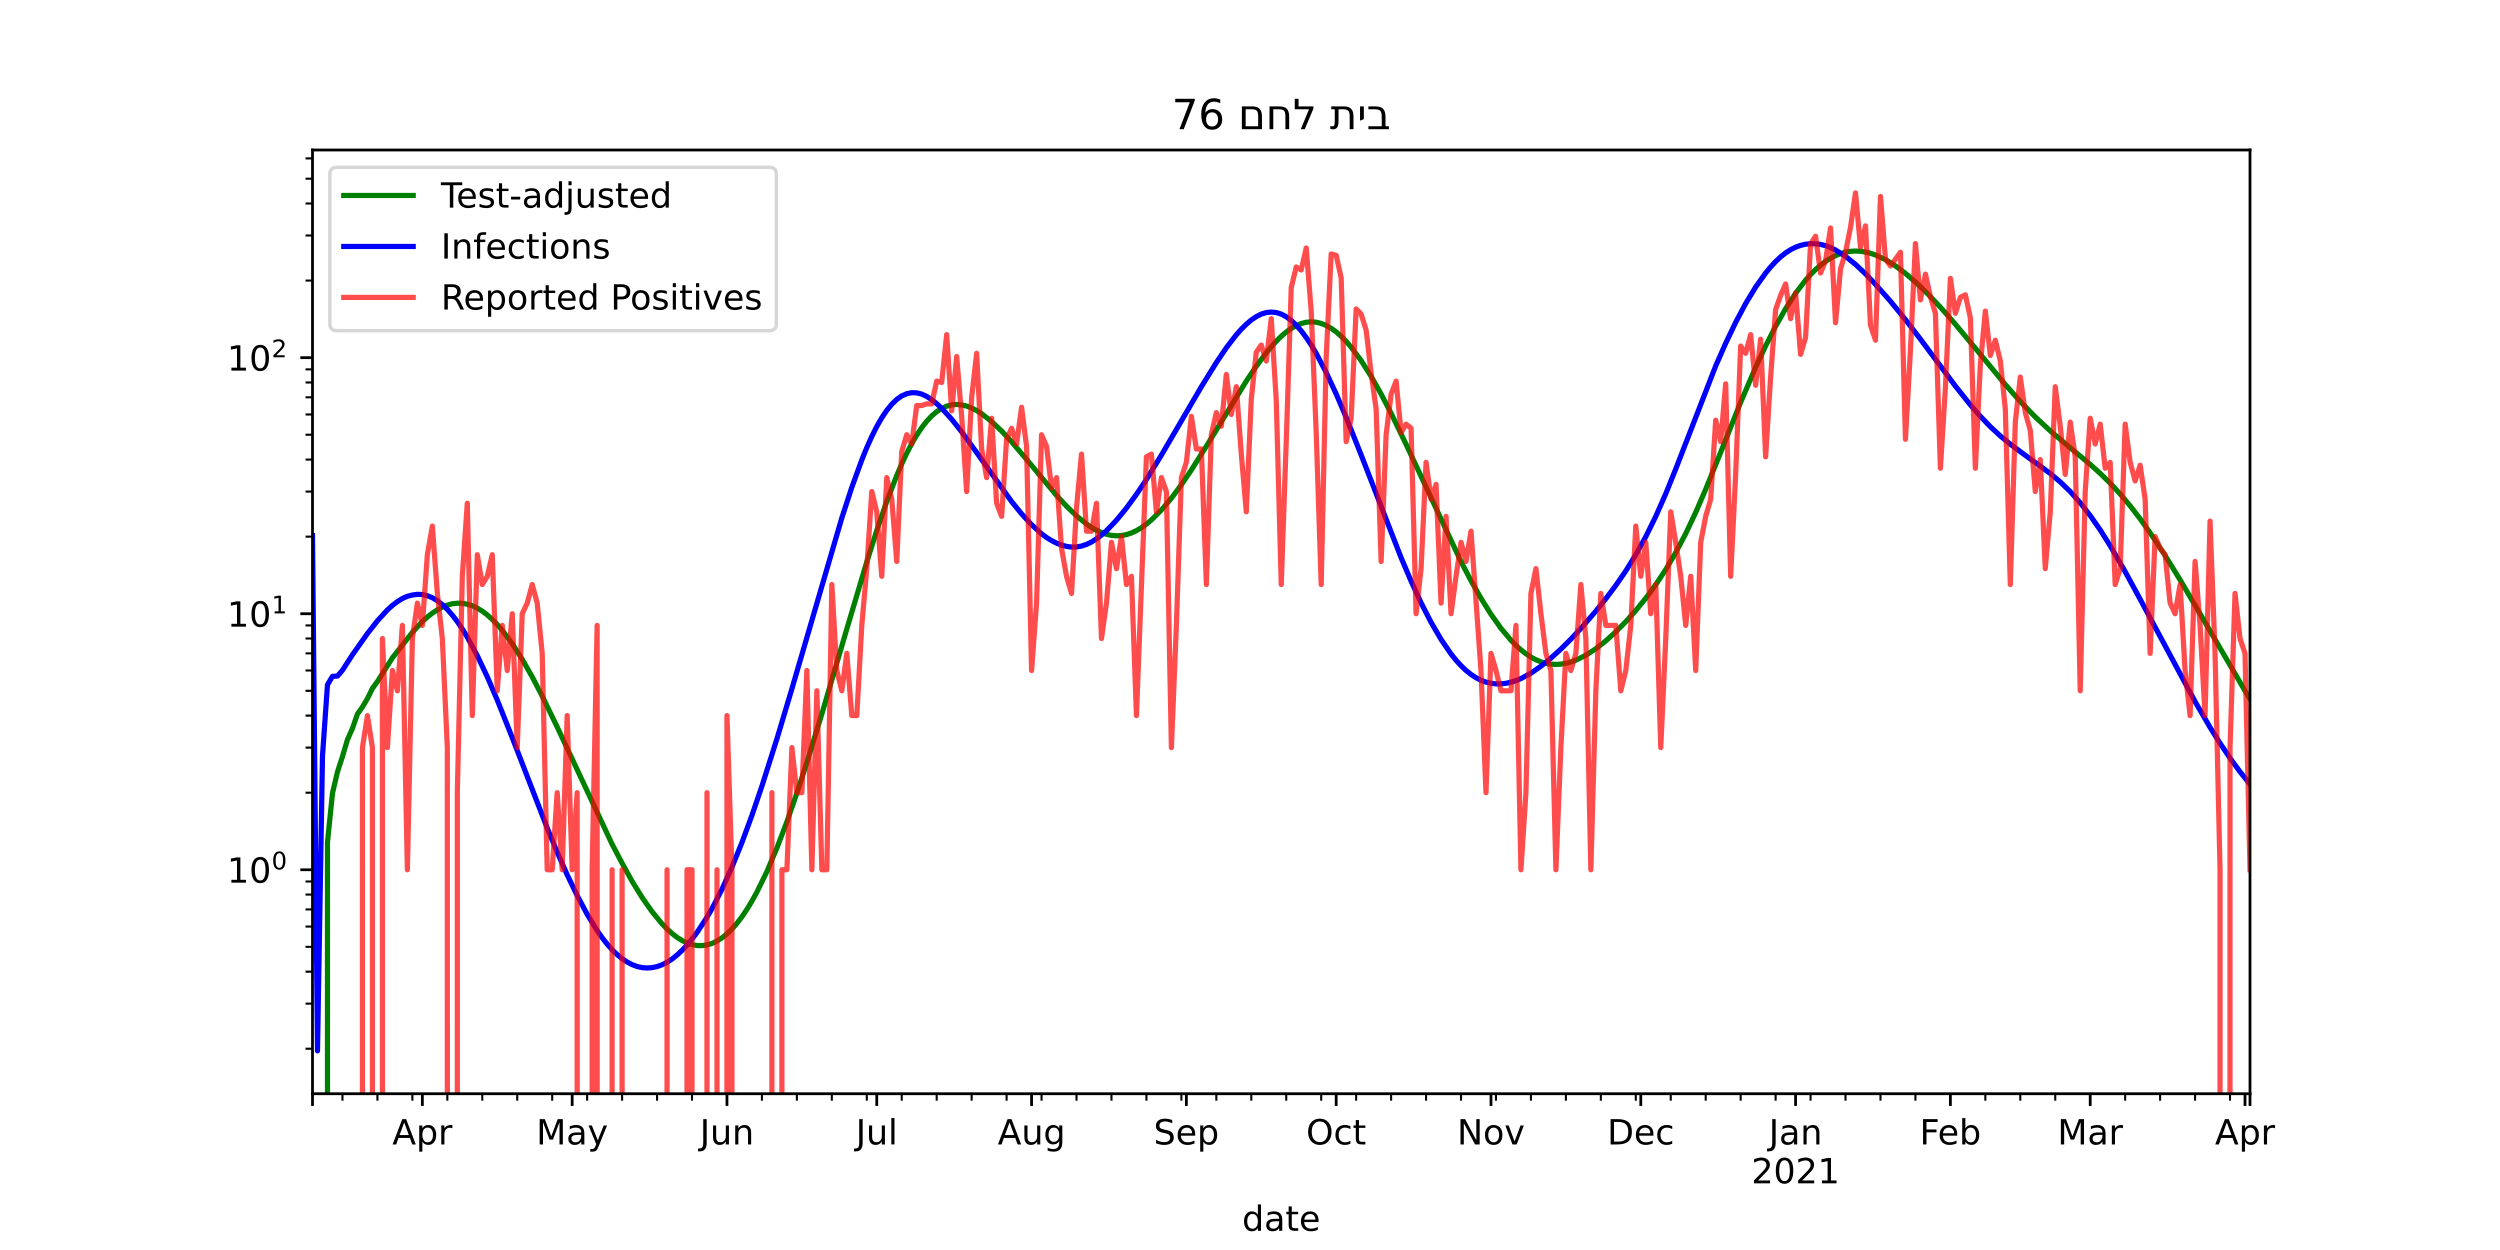 <?xml version="1.0" encoding="utf-8" standalone="no"?>
<!DOCTYPE svg PUBLIC "-//W3C//DTD SVG 1.1//EN"
  "http://www.w3.org/Graphics/SVG/1.1/DTD/svg11.dtd">
<!-- Created with matplotlib (https://matplotlib.org/) -->
<svg height="360pt" version="1.1" viewBox="0 0 720 360" width="720pt" xmlns="http://www.w3.org/2000/svg" xmlns:xlink="http://www.w3.org/1999/xlink">
 <defs>
  <style type="text/css">*{stroke-linecap:butt;stroke-linejoin:round;}</style>
 </defs>
 <g id="figure_1">
  <g id="patch_1">
   <path d="M 0 360 
L 720 360 
L 720 0 
L 0 0 
z
" style="fill:#ffffff;"/>
  </g>
  <g id="axes_1">
   <g id="patch_2">
    <path d="M 90 315 
L 648 315 
L 648 43.2 
L 90 43.2 
z
" style="fill:#ffffff;"/>
   </g>
   <g id="matplotlib.axis_1">
    <g id="xtick_1">
     <g id="line2d_1">
      <defs>
       <path d="M 0 0 
L 0 3.5 
" id="md2062d79cc" style="stroke:#000000;stroke-width:0.8;"/>
      </defs>
      <g>
       <use style="stroke:#000000;stroke-width:0.8;" x="90" xlink:href="#md2062d79cc" y="315"/>
      </g>
     </g>
    </g>
    <g id="xtick_2">
     <g id="line2d_2">
      <g>
       <use style="stroke:#000000;stroke-width:0.8;" x="121.639" xlink:href="#md2062d79cc" y="315"/>
      </g>
     </g>
     <g id="text_1">
      <!-- Apr -->
      <g transform="translate(112.989 329.598)scale(0.1 -0.1)">
       <defs>
        <path d="M 34.188 63.188 
L 20.797 26.906 
L 47.609 26.906 
z
M 28.609 72.906 
L 39.797 72.906 
L 67.578 0 
L 57.328 0 
L 50.688 18.703 
L 17.828 18.703 
L 11.188 0 
L 0.781 0 
z
" id="DejaVuSans-65"/>
        <path d="M 18.109 8.203 
L 18.109 -20.797 
L 9.078 -20.797 
L 9.078 54.688 
L 18.109 54.688 
L 18.109 46.391 
Q 20.953 51.266 25.266 53.625 
Q 29.594 56 35.594 56 
Q 45.562 56 51.781 48.094 
Q 58.016 40.188 58.016 27.297 
Q 58.016 14.406 51.781 6.484 
Q 45.562 -1.422 35.594 -1.422 
Q 29.594 -1.422 25.266 0.953 
Q 20.953 3.328 18.109 8.203 
z
M 48.688 27.297 
Q 48.688 37.203 44.609 42.844 
Q 40.531 48.484 33.406 48.484 
Q 26.266 48.484 22.188 42.844 
Q 18.109 37.203 18.109 27.297 
Q 18.109 17.391 22.188 11.75 
Q 26.266 6.109 33.406 6.109 
Q 40.531 6.109 44.609 11.75 
Q 48.688 17.391 48.688 27.297 
z
" id="DejaVuSans-112"/>
        <path d="M 41.109 46.297 
Q 39.594 47.172 37.812 47.578 
Q 36.031 48 33.891 48 
Q 26.266 48 22.188 43.047 
Q 18.109 38.094 18.109 28.812 
L 18.109 0 
L 9.078 0 
L 9.078 54.688 
L 18.109 54.688 
L 18.109 46.188 
Q 20.953 51.172 25.484 53.578 
Q 30.031 56 36.531 56 
Q 37.453 56 38.578 55.875 
Q 39.703 55.766 41.062 55.516 
z
" id="DejaVuSans-114"/>
       </defs>
       <use xlink:href="#DejaVuSans-65"/>
       <use x="68.408" xlink:href="#DejaVuSans-112"/>
       <use x="131.885" xlink:href="#DejaVuSans-114"/>
      </g>
     </g>
    </g>
    <g id="xtick_3">
     <g id="line2d_3">
      <g>
       <use style="stroke:#000000;stroke-width:0.8;" x="164.784" xlink:href="#md2062d79cc" y="315"/>
      </g>
     </g>
     <g id="text_2">
      <!-- May -->
      <g transform="translate(154.446 329.598)scale(0.1 -0.1)">
       <defs>
        <path d="M 9.812 72.906 
L 24.516 72.906 
L 43.109 23.297 
L 61.812 72.906 
L 76.516 72.906 
L 76.516 0 
L 66.891 0 
L 66.891 64.016 
L 48.094 14.016 
L 38.188 14.016 
L 19.391 64.016 
L 19.391 0 
L 9.812 0 
z
" id="DejaVuSans-77"/>
        <path d="M 34.281 27.484 
Q 23.391 27.484 19.188 25 
Q 14.984 22.516 14.984 16.5 
Q 14.984 11.719 18.141 8.906 
Q 21.297 6.109 26.703 6.109 
Q 34.188 6.109 38.703 11.406 
Q 43.219 16.703 43.219 25.484 
L 43.219 27.484 
z
M 52.203 31.203 
L 52.203 0 
L 43.219 0 
L 43.219 8.297 
Q 40.141 3.328 35.547 0.953 
Q 30.953 -1.422 24.312 -1.422 
Q 15.922 -1.422 10.953 3.297 
Q 6 8.016 6 15.922 
Q 6 25.141 12.172 29.828 
Q 18.359 34.516 30.609 34.516 
L 43.219 34.516 
L 43.219 35.406 
Q 43.219 41.609 39.141 45 
Q 35.062 48.391 27.688 48.391 
Q 23 48.391 18.547 47.266 
Q 14.109 46.141 10.016 43.891 
L 10.016 52.203 
Q 14.938 54.109 19.578 55.047 
Q 24.219 56 28.609 56 
Q 40.484 56 46.344 49.844 
Q 52.203 43.703 52.203 31.203 
z
" id="DejaVuSans-97"/>
        <path d="M 32.172 -5.078 
Q 28.375 -14.844 24.75 -17.812 
Q 21.141 -20.797 15.094 -20.797 
L 7.906 -20.797 
L 7.906 -13.281 
L 13.188 -13.281 
Q 16.891 -13.281 18.938 -11.516 
Q 21 -9.766 23.484 -3.219 
L 25.094 0.875 
L 2.984 54.688 
L 12.5 54.688 
L 29.594 11.922 
L 46.688 54.688 
L 56.203 54.688 
z
" id="DejaVuSans-121"/>
       </defs>
       <use xlink:href="#DejaVuSans-77"/>
       <use x="86.279" xlink:href="#DejaVuSans-97"/>
       <use x="147.559" xlink:href="#DejaVuSans-121"/>
      </g>
     </g>
    </g>
    <g id="xtick_4">
     <g id="line2d_4">
      <g>
       <use style="stroke:#000000;stroke-width:0.8;" x="209.366" xlink:href="#md2062d79cc" y="315"/>
      </g>
     </g>
     <g id="text_3">
      <!-- Jun -->
      <g transform="translate(201.553 329.598)scale(0.1 -0.1)">
       <defs>
        <path d="M 9.812 72.906 
L 19.672 72.906 
L 19.672 5.078 
Q 19.672 -8.109 14.672 -14.062 
Q 9.672 -20.016 -1.422 -20.016 
L -5.172 -20.016 
L -5.172 -11.719 
L -2.094 -11.719 
Q 4.438 -11.719 7.125 -8.047 
Q 9.812 -4.391 9.812 5.078 
z
" id="DejaVuSans-74"/>
        <path d="M 8.5 21.578 
L 8.5 54.688 
L 17.484 54.688 
L 17.484 21.922 
Q 17.484 14.156 20.5 10.266 
Q 23.531 6.391 29.594 6.391 
Q 36.859 6.391 41.078 11.031 
Q 45.312 15.672 45.312 23.688 
L 45.312 54.688 
L 54.297 54.688 
L 54.297 0 
L 45.312 0 
L 45.312 8.406 
Q 42.047 3.422 37.719 1 
Q 33.406 -1.422 27.688 -1.422 
Q 18.266 -1.422 13.375 4.438 
Q 8.5 10.297 8.5 21.578 
z
M 31.109 56 
z
" id="DejaVuSans-117"/>
        <path d="M 54.891 33.016 
L 54.891 0 
L 45.906 0 
L 45.906 32.719 
Q 45.906 40.484 42.875 44.328 
Q 39.844 48.188 33.797 48.188 
Q 26.516 48.188 22.312 43.547 
Q 18.109 38.922 18.109 30.906 
L 18.109 0 
L 9.078 0 
L 9.078 54.688 
L 18.109 54.688 
L 18.109 46.188 
Q 21.344 51.125 25.703 53.562 
Q 30.078 56 35.797 56 
Q 45.219 56 50.047 50.172 
Q 54.891 44.344 54.891 33.016 
z
" id="DejaVuSans-110"/>
       </defs>
       <use xlink:href="#DejaVuSans-74"/>
       <use x="29.492" xlink:href="#DejaVuSans-117"/>
       <use x="92.871" xlink:href="#DejaVuSans-110"/>
      </g>
     </g>
    </g>
    <g id="xtick_5">
     <g id="line2d_5">
      <g>
       <use style="stroke:#000000;stroke-width:0.8;" x="252.51" xlink:href="#md2062d79cc" y="315"/>
      </g>
     </g>
     <g id="text_4">
      <!-- Jul -->
      <g transform="translate(246.477 329.598)scale(0.1 -0.1)">
       <defs>
        <path d="M 9.422 75.984 
L 18.406 75.984 
L 18.406 0 
L 9.422 0 
z
" id="DejaVuSans-108"/>
       </defs>
       <use xlink:href="#DejaVuSans-74"/>
       <use x="29.492" xlink:href="#DejaVuSans-117"/>
       <use x="92.871" xlink:href="#DejaVuSans-108"/>
      </g>
     </g>
    </g>
    <g id="xtick_6">
     <g id="line2d_6">
      <g>
       <use style="stroke:#000000;stroke-width:0.8;" x="297.093" xlink:href="#md2062d79cc" y="315"/>
      </g>
     </g>
     <g id="text_5">
      <!-- Aug -->
      <g transform="translate(287.33 329.598)scale(0.1 -0.1)">
       <defs>
        <path d="M 45.406 27.984 
Q 45.406 37.75 41.375 43.109 
Q 37.359 48.484 30.078 48.484 
Q 22.859 48.484 18.828 43.109 
Q 14.797 37.75 14.797 27.984 
Q 14.797 18.266 18.828 12.891 
Q 22.859 7.516 30.078 7.516 
Q 37.359 7.516 41.375 12.891 
Q 45.406 18.266 45.406 27.984 
z
M 54.391 6.781 
Q 54.391 -7.172 48.188 -13.984 
Q 42 -20.797 29.203 -20.797 
Q 24.469 -20.797 20.266 -20.094 
Q 16.062 -19.391 12.109 -17.922 
L 12.109 -9.188 
Q 16.062 -11.328 19.922 -12.344 
Q 23.781 -13.375 27.781 -13.375 
Q 36.625 -13.375 41.016 -8.766 
Q 45.406 -4.156 45.406 5.172 
L 45.406 9.625 
Q 42.625 4.781 38.281 2.391 
Q 33.938 0 27.875 0 
Q 17.828 0 11.672 7.656 
Q 5.516 15.328 5.516 27.984 
Q 5.516 40.672 11.672 48.328 
Q 17.828 56 27.875 56 
Q 33.938 56 38.281 53.609 
Q 42.625 51.219 45.406 46.391 
L 45.406 54.688 
L 54.391 54.688 
z
" id="DejaVuSans-103"/>
       </defs>
       <use xlink:href="#DejaVuSans-65"/>
       <use x="68.408" xlink:href="#DejaVuSans-117"/>
       <use x="131.787" xlink:href="#DejaVuSans-103"/>
      </g>
     </g>
    </g>
    <g id="xtick_7">
     <g id="line2d_7">
      <g>
       <use style="stroke:#000000;stroke-width:0.8;" x="341.675" xlink:href="#md2062d79cc" y="315"/>
      </g>
     </g>
     <g id="text_6">
      <!-- Sep -->
      <g transform="translate(332.25 329.598)scale(0.1 -0.1)">
       <defs>
        <path d="M 53.516 70.516 
L 53.516 60.891 
Q 47.906 63.578 42.922 64.891 
Q 37.938 66.219 33.297 66.219 
Q 25.25 66.219 20.875 63.094 
Q 16.5 59.969 16.5 54.203 
Q 16.5 49.359 19.406 46.891 
Q 22.312 44.438 30.422 42.922 
L 36.375 41.703 
Q 47.406 39.594 52.656 34.297 
Q 57.906 29 57.906 20.125 
Q 57.906 9.516 50.797 4.047 
Q 43.703 -1.422 29.984 -1.422 
Q 24.812 -1.422 18.969 -0.25 
Q 13.141 0.922 6.891 3.219 
L 6.891 13.375 
Q 12.891 10.016 18.656 8.297 
Q 24.422 6.594 29.984 6.594 
Q 38.422 6.594 43.016 9.906 
Q 47.609 13.234 47.609 19.391 
Q 47.609 24.75 44.312 27.781 
Q 41.016 30.812 33.5 32.328 
L 27.484 33.5 
Q 16.453 35.688 11.516 40.375 
Q 6.594 45.062 6.594 53.422 
Q 6.594 63.094 13.406 68.656 
Q 20.219 74.219 32.172 74.219 
Q 37.312 74.219 42.625 73.281 
Q 47.953 72.359 53.516 70.516 
z
" id="DejaVuSans-83"/>
        <path d="M 56.203 29.594 
L 56.203 25.203 
L 14.891 25.203 
Q 15.484 15.922 20.484 11.062 
Q 25.484 6.203 34.422 6.203 
Q 39.594 6.203 44.453 7.469 
Q 49.312 8.734 54.109 11.281 
L 54.109 2.781 
Q 49.266 0.734 44.188 -0.344 
Q 39.109 -1.422 33.891 -1.422 
Q 20.797 -1.422 13.156 6.188 
Q 5.516 13.812 5.516 26.812 
Q 5.516 40.234 12.766 48.109 
Q 20.016 56 32.328 56 
Q 43.359 56 49.781 48.891 
Q 56.203 41.797 56.203 29.594 
z
M 47.219 32.234 
Q 47.125 39.594 43.094 43.984 
Q 39.062 48.391 32.422 48.391 
Q 24.906 48.391 20.391 44.141 
Q 15.875 39.891 15.188 32.172 
z
" id="DejaVuSans-101"/>
       </defs>
       <use xlink:href="#DejaVuSans-83"/>
       <use x="63.477" xlink:href="#DejaVuSans-101"/>
       <use x="125" xlink:href="#DejaVuSans-112"/>
      </g>
     </g>
    </g>
    <g id="xtick_8">
     <g id="line2d_8">
      <g>
       <use style="stroke:#000000;stroke-width:0.8;" x="384.82" xlink:href="#md2062d79cc" y="315"/>
      </g>
     </g>
     <g id="text_7">
      <!-- Oct -->
      <g transform="translate(376.174 329.598)scale(0.1 -0.1)">
       <defs>
        <path d="M 39.406 66.219 
Q 28.656 66.219 22.328 58.203 
Q 16.016 50.203 16.016 36.375 
Q 16.016 22.609 22.328 14.594 
Q 28.656 6.594 39.406 6.594 
Q 50.141 6.594 56.422 14.594 
Q 62.703 22.609 62.703 36.375 
Q 62.703 50.203 56.422 58.203 
Q 50.141 66.219 39.406 66.219 
z
M 39.406 74.219 
Q 54.734 74.219 63.906 63.938 
Q 73.094 53.656 73.094 36.375 
Q 73.094 19.141 63.906 8.859 
Q 54.734 -1.422 39.406 -1.422 
Q 24.031 -1.422 14.812 8.828 
Q 5.609 19.094 5.609 36.375 
Q 5.609 53.656 14.812 63.938 
Q 24.031 74.219 39.406 74.219 
z
" id="DejaVuSans-79"/>
        <path d="M 48.781 52.594 
L 48.781 44.188 
Q 44.969 46.297 41.141 47.344 
Q 37.312 48.391 33.406 48.391 
Q 24.656 48.391 19.812 42.844 
Q 14.984 37.312 14.984 27.297 
Q 14.984 17.281 19.812 11.734 
Q 24.656 6.203 33.406 6.203 
Q 37.312 6.203 41.141 7.25 
Q 44.969 8.297 48.781 10.406 
L 48.781 2.094 
Q 45.016 0.344 40.984 -0.531 
Q 36.969 -1.422 32.422 -1.422 
Q 20.062 -1.422 12.781 6.344 
Q 5.516 14.109 5.516 27.297 
Q 5.516 40.672 12.859 48.328 
Q 20.219 56 33.016 56 
Q 37.156 56 41.109 55.141 
Q 45.062 54.297 48.781 52.594 
z
" id="DejaVuSans-99"/>
        <path d="M 18.312 70.219 
L 18.312 54.688 
L 36.812 54.688 
L 36.812 47.703 
L 18.312 47.703 
L 18.312 18.016 
Q 18.312 11.328 20.141 9.422 
Q 21.969 7.516 27.594 7.516 
L 36.812 7.516 
L 36.812 0 
L 27.594 0 
Q 17.188 0 13.234 3.875 
Q 9.281 7.766 9.281 18.016 
L 9.281 47.703 
L 2.688 47.703 
L 2.688 54.688 
L 9.281 54.688 
L 9.281 70.219 
z
" id="DejaVuSans-116"/>
       </defs>
       <use xlink:href="#DejaVuSans-79"/>
       <use x="78.711" xlink:href="#DejaVuSans-99"/>
       <use x="133.691" xlink:href="#DejaVuSans-116"/>
      </g>
     </g>
    </g>
    <g id="xtick_9">
     <g id="line2d_9">
      <g>
       <use style="stroke:#000000;stroke-width:0.8;" x="429.402" xlink:href="#md2062d79cc" y="315"/>
      </g>
     </g>
     <g id="text_8">
      <!-- Nov -->
      <g transform="translate(419.643 329.598)scale(0.1 -0.1)">
       <defs>
        <path d="M 9.812 72.906 
L 23.094 72.906 
L 55.422 11.922 
L 55.422 72.906 
L 64.984 72.906 
L 64.984 0 
L 51.703 0 
L 19.391 60.984 
L 19.391 0 
L 9.812 0 
z
" id="DejaVuSans-78"/>
        <path d="M 30.609 48.391 
Q 23.391 48.391 19.188 42.75 
Q 14.984 37.109 14.984 27.297 
Q 14.984 17.484 19.156 11.844 
Q 23.344 6.203 30.609 6.203 
Q 37.797 6.203 41.984 11.859 
Q 46.188 17.531 46.188 27.297 
Q 46.188 37.016 41.984 42.703 
Q 37.797 48.391 30.609 48.391 
z
M 30.609 56 
Q 42.328 56 49.016 48.375 
Q 55.719 40.766 55.719 27.297 
Q 55.719 13.875 49.016 6.219 
Q 42.328 -1.422 30.609 -1.422 
Q 18.844 -1.422 12.172 6.219 
Q 5.516 13.875 5.516 27.297 
Q 5.516 40.766 12.172 48.375 
Q 18.844 56 30.609 56 
z
" id="DejaVuSans-111"/>
        <path d="M 2.984 54.688 
L 12.5 54.688 
L 29.594 8.797 
L 46.688 54.688 
L 56.203 54.688 
L 35.688 0 
L 23.484 0 
z
" id="DejaVuSans-118"/>
       </defs>
       <use xlink:href="#DejaVuSans-78"/>
       <use x="74.805" xlink:href="#DejaVuSans-111"/>
       <use x="135.986" xlink:href="#DejaVuSans-118"/>
      </g>
     </g>
    </g>
    <g id="xtick_10">
     <g id="line2d_10">
      <g>
       <use style="stroke:#000000;stroke-width:0.8;" x="472.546" xlink:href="#md2062d79cc" y="315"/>
      </g>
     </g>
     <g id="text_9">
      <!-- Dec -->
      <g transform="translate(462.871 329.598)scale(0.1 -0.1)">
       <defs>
        <path d="M 19.672 64.797 
L 19.672 8.109 
L 31.594 8.109 
Q 46.688 8.109 53.688 14.938 
Q 60.688 21.781 60.688 36.531 
Q 60.688 51.172 53.688 57.984 
Q 46.688 64.797 31.594 64.797 
z
M 9.812 72.906 
L 30.078 72.906 
Q 51.266 72.906 61.172 64.094 
Q 71.094 55.281 71.094 36.531 
Q 71.094 17.672 61.125 8.828 
Q 51.172 0 30.078 0 
L 9.812 0 
z
" id="DejaVuSans-68"/>
       </defs>
       <use xlink:href="#DejaVuSans-68"/>
       <use x="77.002" xlink:href="#DejaVuSans-101"/>
       <use x="138.525" xlink:href="#DejaVuSans-99"/>
      </g>
     </g>
    </g>
    <g id="xtick_11">
     <g id="line2d_11">
      <g>
       <use style="stroke:#000000;stroke-width:0.8;" x="517.129" xlink:href="#md2062d79cc" y="315"/>
      </g>
     </g>
     <g id="text_10">
      <!-- Jan -->
      <g transform="translate(509.421 329.598)scale(0.1 -0.1)">
       <use xlink:href="#DejaVuSans-74"/>
       <use x="29.492" xlink:href="#DejaVuSans-97"/>
       <use x="90.771" xlink:href="#DejaVuSans-110"/>
      </g>
      <!-- 2021 -->
      <g transform="translate(504.404 340.796)scale(0.1 -0.1)">
       <defs>
        <path d="M 19.188 8.297 
L 53.609 8.297 
L 53.609 0 
L 7.328 0 
L 7.328 8.297 
Q 12.938 14.109 22.625 23.891 
Q 32.328 33.688 34.812 36.531 
Q 39.547 41.844 41.422 45.531 
Q 43.312 49.219 43.312 52.781 
Q 43.312 58.594 39.234 62.25 
Q 35.156 65.922 28.609 65.922 
Q 23.969 65.922 18.812 64.312 
Q 13.672 62.703 7.812 59.422 
L 7.812 69.391 
Q 13.766 71.781 18.938 73 
Q 24.125 74.219 28.422 74.219 
Q 39.75 74.219 46.484 68.547 
Q 53.219 62.891 53.219 53.422 
Q 53.219 48.922 51.531 44.891 
Q 49.859 40.875 45.406 35.406 
Q 44.188 33.984 37.641 27.219 
Q 31.109 20.453 19.188 8.297 
z
" id="DejaVuSans-50"/>
        <path d="M 31.781 66.406 
Q 24.172 66.406 20.328 58.906 
Q 16.5 51.422 16.5 36.375 
Q 16.5 21.391 20.328 13.891 
Q 24.172 6.391 31.781 6.391 
Q 39.453 6.391 43.281 13.891 
Q 47.125 21.391 47.125 36.375 
Q 47.125 51.422 43.281 58.906 
Q 39.453 66.406 31.781 66.406 
z
M 31.781 74.219 
Q 44.047 74.219 50.516 64.516 
Q 56.984 54.828 56.984 36.375 
Q 56.984 17.969 50.516 8.266 
Q 44.047 -1.422 31.781 -1.422 
Q 19.531 -1.422 13.062 8.266 
Q 6.594 17.969 6.594 36.375 
Q 6.594 54.828 13.062 64.516 
Q 19.531 74.219 31.781 74.219 
z
" id="DejaVuSans-48"/>
        <path d="M 12.406 8.297 
L 28.516 8.297 
L 28.516 63.922 
L 10.984 60.406 
L 10.984 69.391 
L 28.422 72.906 
L 38.281 72.906 
L 38.281 8.297 
L 54.391 8.297 
L 54.391 0 
L 12.406 0 
z
" id="DejaVuSans-49"/>
       </defs>
       <use xlink:href="#DejaVuSans-50"/>
       <use x="63.623" xlink:href="#DejaVuSans-48"/>
       <use x="127.246" xlink:href="#DejaVuSans-50"/>
       <use x="190.869" xlink:href="#DejaVuSans-49"/>
      </g>
     </g>
    </g>
    <g id="xtick_12">
     <g id="line2d_12">
      <g>
       <use style="stroke:#000000;stroke-width:0.8;" x="561.711" xlink:href="#md2062d79cc" y="315"/>
      </g>
     </g>
     <g id="text_11">
      <!-- Feb -->
      <g transform="translate(552.86 329.598)scale(0.1 -0.1)">
       <defs>
        <path d="M 9.812 72.906 
L 51.703 72.906 
L 51.703 64.594 
L 19.672 64.594 
L 19.672 43.109 
L 48.578 43.109 
L 48.578 34.812 
L 19.672 34.812 
L 19.672 0 
L 9.812 0 
z
" id="DejaVuSans-70"/>
        <path d="M 48.688 27.297 
Q 48.688 37.203 44.609 42.844 
Q 40.531 48.484 33.406 48.484 
Q 26.266 48.484 22.188 42.844 
Q 18.109 37.203 18.109 27.297 
Q 18.109 17.391 22.188 11.75 
Q 26.266 6.109 33.406 6.109 
Q 40.531 6.109 44.609 11.75 
Q 48.688 17.391 48.688 27.297 
z
M 18.109 46.391 
Q 20.953 51.266 25.266 53.625 
Q 29.594 56 35.594 56 
Q 45.562 56 51.781 48.094 
Q 58.016 40.188 58.016 27.297 
Q 58.016 14.406 51.781 6.484 
Q 45.562 -1.422 35.594 -1.422 
Q 29.594 -1.422 25.266 0.953 
Q 20.953 3.328 18.109 8.203 
L 18.109 0 
L 9.078 0 
L 9.078 75.984 
L 18.109 75.984 
z
" id="DejaVuSans-98"/>
       </defs>
       <use xlink:href="#DejaVuSans-70"/>
       <use x="52.02" xlink:href="#DejaVuSans-101"/>
       <use x="113.543" xlink:href="#DejaVuSans-98"/>
      </g>
     </g>
    </g>
    <g id="xtick_13">
     <g id="line2d_13">
      <g>
       <use style="stroke:#000000;stroke-width:0.8;" x="601.979" xlink:href="#md2062d79cc" y="315"/>
      </g>
     </g>
     <g id="text_12">
      <!-- Mar -->
      <g transform="translate(592.546 329.598)scale(0.1 -0.1)">
       <use xlink:href="#DejaVuSans-77"/>
       <use x="86.279" xlink:href="#DejaVuSans-97"/>
       <use x="147.559" xlink:href="#DejaVuSans-114"/>
      </g>
     </g>
    </g>
    <g id="xtick_14">
     <g id="line2d_14">
      <g>
       <use style="stroke:#000000;stroke-width:0.8;" x="646.562" xlink:href="#md2062d79cc" y="315"/>
      </g>
     </g>
     <g id="text_13">
      <!-- Apr -->
      <g transform="translate(637.912 329.598)scale(0.1 -0.1)">
       <use xlink:href="#DejaVuSans-65"/>
       <use x="68.408" xlink:href="#DejaVuSans-112"/>
       <use x="131.885" xlink:href="#DejaVuSans-114"/>
      </g>
     </g>
    </g>
    <g id="xtick_15">
     <g id="line2d_15">
      <g>
       <use style="stroke:#000000;stroke-width:0.8;" x="648" xlink:href="#md2062d79cc" y="315"/>
      </g>
     </g>
    </g>
    <g id="xtick_16">
     <g id="line2d_16">
      <defs>
       <path d="M 0 0 
L 0 2 
" id="m82d5fddcb5" style="stroke:#000000;stroke-width:0.6;"/>
      </defs>
      <g>
       <use style="stroke:#000000;stroke-width:0.6;" x="98.629" xlink:href="#m82d5fddcb5" y="315"/>
      </g>
     </g>
    </g>
    <g id="xtick_17">
     <g id="line2d_17">
      <g>
       <use style="stroke:#000000;stroke-width:0.6;" x="108.696" xlink:href="#m82d5fddcb5" y="315"/>
      </g>
     </g>
    </g>
    <g id="xtick_18">
     <g id="line2d_18">
      <g>
       <use style="stroke:#000000;stroke-width:0.6;" x="118.763" xlink:href="#m82d5fddcb5" y="315"/>
      </g>
     </g>
    </g>
    <g id="xtick_19">
     <g id="line2d_19">
      <g>
       <use style="stroke:#000000;stroke-width:0.6;" x="128.83" xlink:href="#m82d5fddcb5" y="315"/>
      </g>
     </g>
    </g>
    <g id="xtick_20">
     <g id="line2d_20">
      <g>
       <use style="stroke:#000000;stroke-width:0.6;" x="138.897" xlink:href="#m82d5fddcb5" y="315"/>
      </g>
     </g>
    </g>
    <g id="xtick_21">
     <g id="line2d_21">
      <g>
       <use style="stroke:#000000;stroke-width:0.6;" x="148.964" xlink:href="#m82d5fddcb5" y="315"/>
      </g>
     </g>
    </g>
    <g id="xtick_22">
     <g id="line2d_22">
      <g>
       <use style="stroke:#000000;stroke-width:0.6;" x="159.031" xlink:href="#m82d5fddcb5" y="315"/>
      </g>
     </g>
    </g>
    <g id="xtick_23">
     <g id="line2d_23">
      <g>
       <use style="stroke:#000000;stroke-width:0.6;" x="169.098" xlink:href="#m82d5fddcb5" y="315"/>
      </g>
     </g>
    </g>
    <g id="xtick_24">
     <g id="line2d_24">
      <g>
       <use style="stroke:#000000;stroke-width:0.6;" x="179.165" xlink:href="#m82d5fddcb5" y="315"/>
      </g>
     </g>
    </g>
    <g id="xtick_25">
     <g id="line2d_25">
      <g>
       <use style="stroke:#000000;stroke-width:0.6;" x="189.232" xlink:href="#m82d5fddcb5" y="315"/>
      </g>
     </g>
    </g>
    <g id="xtick_26">
     <g id="line2d_26">
      <g>
       <use style="stroke:#000000;stroke-width:0.6;" x="199.299" xlink:href="#m82d5fddcb5" y="315"/>
      </g>
     </g>
    </g>
    <g id="xtick_27">
     <g id="line2d_27">
      <g>
       <use style="stroke:#000000;stroke-width:0.6;" x="219.433" xlink:href="#m82d5fddcb5" y="315"/>
      </g>
     </g>
    </g>
    <g id="xtick_28">
     <g id="line2d_28">
      <g>
       <use style="stroke:#000000;stroke-width:0.6;" x="229.5" xlink:href="#m82d5fddcb5" y="315"/>
      </g>
     </g>
    </g>
    <g id="xtick_29">
     <g id="line2d_29">
      <g>
       <use style="stroke:#000000;stroke-width:0.6;" x="239.567" xlink:href="#m82d5fddcb5" y="315"/>
      </g>
     </g>
    </g>
    <g id="xtick_30">
     <g id="line2d_30">
      <g>
       <use style="stroke:#000000;stroke-width:0.6;" x="249.634" xlink:href="#m82d5fddcb5" y="315"/>
      </g>
     </g>
    </g>
    <g id="xtick_31">
     <g id="line2d_31">
      <g>
       <use style="stroke:#000000;stroke-width:0.6;" x="259.701" xlink:href="#m82d5fddcb5" y="315"/>
      </g>
     </g>
    </g>
    <g id="xtick_32">
     <g id="line2d_32">
      <g>
       <use style="stroke:#000000;stroke-width:0.6;" x="269.768" xlink:href="#m82d5fddcb5" y="315"/>
      </g>
     </g>
    </g>
    <g id="xtick_33">
     <g id="line2d_33">
      <g>
       <use style="stroke:#000000;stroke-width:0.6;" x="279.835" xlink:href="#m82d5fddcb5" y="315"/>
      </g>
     </g>
    </g>
    <g id="xtick_34">
     <g id="line2d_34">
      <g>
       <use style="stroke:#000000;stroke-width:0.6;" x="289.902" xlink:href="#m82d5fddcb5" y="315"/>
      </g>
     </g>
    </g>
    <g id="xtick_35">
     <g id="line2d_35">
      <g>
       <use style="stroke:#000000;stroke-width:0.6;" x="299.969" xlink:href="#m82d5fddcb5" y="315"/>
      </g>
     </g>
    </g>
    <g id="xtick_36">
     <g id="line2d_36">
      <g>
       <use style="stroke:#000000;stroke-width:0.6;" x="310.036" xlink:href="#m82d5fddcb5" y="315"/>
      </g>
     </g>
    </g>
    <g id="xtick_37">
     <g id="line2d_37">
      <g>
       <use style="stroke:#000000;stroke-width:0.6;" x="320.103" xlink:href="#m82d5fddcb5" y="315"/>
      </g>
     </g>
    </g>
    <g id="xtick_38">
     <g id="line2d_38">
      <g>
       <use style="stroke:#000000;stroke-width:0.6;" x="330.17" xlink:href="#m82d5fddcb5" y="315"/>
      </g>
     </g>
    </g>
    <g id="xtick_39">
     <g id="line2d_39">
      <g>
       <use style="stroke:#000000;stroke-width:0.6;" x="340.237" xlink:href="#m82d5fddcb5" y="315"/>
      </g>
     </g>
    </g>
    <g id="xtick_40">
     <g id="line2d_40">
      <g>
       <use style="stroke:#000000;stroke-width:0.6;" x="350.304" xlink:href="#m82d5fddcb5" y="315"/>
      </g>
     </g>
    </g>
    <g id="xtick_41">
     <g id="line2d_41">
      <g>
       <use style="stroke:#000000;stroke-width:0.6;" x="360.371" xlink:href="#m82d5fddcb5" y="315"/>
      </g>
     </g>
    </g>
    <g id="xtick_42">
     <g id="line2d_42">
      <g>
       <use style="stroke:#000000;stroke-width:0.6;" x="370.438" xlink:href="#m82d5fddcb5" y="315"/>
      </g>
     </g>
    </g>
    <g id="xtick_43">
     <g id="line2d_43">
      <g>
       <use style="stroke:#000000;stroke-width:0.6;" x="380.505" xlink:href="#m82d5fddcb5" y="315"/>
      </g>
     </g>
    </g>
    <g id="xtick_44">
     <g id="line2d_44">
      <g>
       <use style="stroke:#000000;stroke-width:0.6;" x="390.572" xlink:href="#m82d5fddcb5" y="315"/>
      </g>
     </g>
    </g>
    <g id="xtick_45">
     <g id="line2d_45">
      <g>
       <use style="stroke:#000000;stroke-width:0.6;" x="400.639" xlink:href="#m82d5fddcb5" y="315"/>
      </g>
     </g>
    </g>
    <g id="xtick_46">
     <g id="line2d_46">
      <g>
       <use style="stroke:#000000;stroke-width:0.6;" x="410.706" xlink:href="#m82d5fddcb5" y="315"/>
      </g>
     </g>
    </g>
    <g id="xtick_47">
     <g id="line2d_47">
      <g>
       <use style="stroke:#000000;stroke-width:0.6;" x="420.773" xlink:href="#m82d5fddcb5" y="315"/>
      </g>
     </g>
    </g>
    <g id="xtick_48">
     <g id="line2d_48">
      <g>
       <use style="stroke:#000000;stroke-width:0.6;" x="430.84" xlink:href="#m82d5fddcb5" y="315"/>
      </g>
     </g>
    </g>
    <g id="xtick_49">
     <g id="line2d_49">
      <g>
       <use style="stroke:#000000;stroke-width:0.6;" x="440.907" xlink:href="#m82d5fddcb5" y="315"/>
      </g>
     </g>
    </g>
    <g id="xtick_50">
     <g id="line2d_50">
      <g>
       <use style="stroke:#000000;stroke-width:0.6;" x="450.974" xlink:href="#m82d5fddcb5" y="315"/>
      </g>
     </g>
    </g>
    <g id="xtick_51">
     <g id="line2d_51">
      <g>
       <use style="stroke:#000000;stroke-width:0.6;" x="461.041" xlink:href="#m82d5fddcb5" y="315"/>
      </g>
     </g>
    </g>
    <g id="xtick_52">
     <g id="line2d_52">
      <g>
       <use style="stroke:#000000;stroke-width:0.6;" x="471.108" xlink:href="#m82d5fddcb5" y="315"/>
      </g>
     </g>
    </g>
    <g id="xtick_53">
     <g id="line2d_53">
      <g>
       <use style="stroke:#000000;stroke-width:0.6;" x="481.175" xlink:href="#m82d5fddcb5" y="315"/>
      </g>
     </g>
    </g>
    <g id="xtick_54">
     <g id="line2d_54">
      <g>
       <use style="stroke:#000000;stroke-width:0.6;" x="491.242" xlink:href="#m82d5fddcb5" y="315"/>
      </g>
     </g>
    </g>
    <g id="xtick_55">
     <g id="line2d_55">
      <g>
       <use style="stroke:#000000;stroke-width:0.6;" x="501.309" xlink:href="#m82d5fddcb5" y="315"/>
      </g>
     </g>
    </g>
    <g id="xtick_56">
     <g id="line2d_56">
      <g>
       <use style="stroke:#000000;stroke-width:0.6;" x="511.376" xlink:href="#m82d5fddcb5" y="315"/>
      </g>
     </g>
    </g>
    <g id="xtick_57">
     <g id="line2d_57">
      <g>
       <use style="stroke:#000000;stroke-width:0.6;" x="521.443" xlink:href="#m82d5fddcb5" y="315"/>
      </g>
     </g>
    </g>
    <g id="xtick_58">
     <g id="line2d_58">
      <g>
       <use style="stroke:#000000;stroke-width:0.6;" x="531.51" xlink:href="#m82d5fddcb5" y="315"/>
      </g>
     </g>
    </g>
    <g id="xtick_59">
     <g id="line2d_59">
      <g>
       <use style="stroke:#000000;stroke-width:0.6;" x="541.577" xlink:href="#m82d5fddcb5" y="315"/>
      </g>
     </g>
    </g>
    <g id="xtick_60">
     <g id="line2d_60">
      <g>
       <use style="stroke:#000000;stroke-width:0.6;" x="551.644" xlink:href="#m82d5fddcb5" y="315"/>
      </g>
     </g>
    </g>
    <g id="xtick_61">
     <g id="line2d_61">
      <g>
       <use style="stroke:#000000;stroke-width:0.6;" x="571.778" xlink:href="#m82d5fddcb5" y="315"/>
      </g>
     </g>
    </g>
    <g id="xtick_62">
     <g id="line2d_62">
      <g>
       <use style="stroke:#000000;stroke-width:0.6;" x="581.845" xlink:href="#m82d5fddcb5" y="315"/>
      </g>
     </g>
    </g>
    <g id="xtick_63">
     <g id="line2d_63">
      <g>
       <use style="stroke:#000000;stroke-width:0.6;" x="591.912" xlink:href="#m82d5fddcb5" y="315"/>
      </g>
     </g>
    </g>
    <g id="xtick_64">
     <g id="line2d_64">
      <g>
       <use style="stroke:#000000;stroke-width:0.6;" x="612.046" xlink:href="#m82d5fddcb5" y="315"/>
      </g>
     </g>
    </g>
    <g id="xtick_65">
     <g id="line2d_65">
      <g>
       <use style="stroke:#000000;stroke-width:0.6;" x="622.113" xlink:href="#m82d5fddcb5" y="315"/>
      </g>
     </g>
    </g>
    <g id="xtick_66">
     <g id="line2d_66">
      <g>
       <use style="stroke:#000000;stroke-width:0.6;" x="632.18" xlink:href="#m82d5fddcb5" y="315"/>
      </g>
     </g>
    </g>
    <g id="xtick_67">
     <g id="line2d_67">
      <g>
       <use style="stroke:#000000;stroke-width:0.6;" x="642.247" xlink:href="#m82d5fddcb5" y="315"/>
      </g>
     </g>
    </g>
    <g id="text_14">
     <!-- date -->
     <g transform="translate(357.725 354.474)scale(0.1 -0.1)">
      <defs>
       <path d="M 45.406 46.391 
L 45.406 75.984 
L 54.391 75.984 
L 54.391 0 
L 45.406 0 
L 45.406 8.203 
Q 42.578 3.328 38.25 0.953 
Q 33.938 -1.422 27.875 -1.422 
Q 17.969 -1.422 11.734 6.484 
Q 5.516 14.406 5.516 27.297 
Q 5.516 40.188 11.734 48.094 
Q 17.969 56 27.875 56 
Q 33.938 56 38.25 53.625 
Q 42.578 51.266 45.406 46.391 
z
M 14.797 27.297 
Q 14.797 17.391 18.875 11.75 
Q 22.953 6.109 30.078 6.109 
Q 37.203 6.109 41.297 11.75 
Q 45.406 17.391 45.406 27.297 
Q 45.406 37.203 41.297 42.844 
Q 37.203 48.484 30.078 48.484 
Q 22.953 48.484 18.875 42.844 
Q 14.797 37.203 14.797 27.297 
z
" id="DejaVuSans-100"/>
      </defs>
      <use xlink:href="#DejaVuSans-100"/>
      <use x="63.477" xlink:href="#DejaVuSans-97"/>
      <use x="124.756" xlink:href="#DejaVuSans-116"/>
      <use x="163.965" xlink:href="#DejaVuSans-101"/>
     </g>
    </g>
   </g>
   <g id="matplotlib.axis_2">
    <g id="ytick_1">
     <g id="line2d_68">
      <defs>
       <path d="M 0 0 
L -3.5 0 
" id="m71e88c7f2c" style="stroke:#000000;stroke-width:0.8;"/>
      </defs>
      <g>
       <use style="stroke:#000000;stroke-width:0.8;" x="90" xlink:href="#m71e88c7f2c" y="250.492"/>
      </g>
     </g>
     <g id="text_15">
      <!-- $\mathdefault{10^{0}}$ -->
      <g transform="translate(65.4 254.291)scale(0.1 -0.1)">
       <use transform="translate(0 0.766)" xlink:href="#DejaVuSans-49"/>
       <use transform="translate(63.623 0.766)" xlink:href="#DejaVuSans-48"/>
       <use transform="translate(128.203 39.047)scale(0.7)" xlink:href="#DejaVuSans-48"/>
      </g>
     </g>
    </g>
    <g id="ytick_2">
     <g id="line2d_69">
      <g>
       <use style="stroke:#000000;stroke-width:0.8;" x="90" xlink:href="#m71e88c7f2c" y="176.749"/>
      </g>
     </g>
     <g id="text_16">
      <!-- $\mathdefault{10^{1}}$ -->
      <g transform="translate(65.4 180.548)scale(0.1 -0.1)">
       <use transform="translate(0 0.684)" xlink:href="#DejaVuSans-49"/>
       <use transform="translate(63.623 0.684)" xlink:href="#DejaVuSans-48"/>
       <use transform="translate(128.203 38.966)scale(0.7)" xlink:href="#DejaVuSans-49"/>
      </g>
     </g>
    </g>
    <g id="ytick_3">
     <g id="line2d_70">
      <g>
       <use style="stroke:#000000;stroke-width:0.8;" x="90" xlink:href="#m71e88c7f2c" y="103.005"/>
      </g>
     </g>
     <g id="text_17">
      <!-- $\mathdefault{10^{2}}$ -->
      <g transform="translate(65.4 106.804)scale(0.1 -0.1)">
       <use transform="translate(0 0.766)" xlink:href="#DejaVuSans-49"/>
       <use transform="translate(63.623 0.766)" xlink:href="#DejaVuSans-48"/>
       <use transform="translate(128.203 39.047)scale(0.7)" xlink:href="#DejaVuSans-50"/>
      </g>
     </g>
    </g>
    <g id="ytick_4">
     <g id="line2d_71">
      <defs>
       <path d="M 0 0 
L -2 0 
" id="m084f725474" style="stroke:#000000;stroke-width:0.6;"/>
      </defs>
      <g>
       <use style="stroke:#000000;stroke-width:0.6;" x="90" xlink:href="#m084f725474" y="302.037"/>
      </g>
     </g>
    </g>
    <g id="ytick_5">
     <g id="line2d_72">
      <g>
       <use style="stroke:#000000;stroke-width:0.6;" x="90" xlink:href="#m084f725474" y="289.051"/>
      </g>
     </g>
    </g>
    <g id="ytick_6">
     <g id="line2d_73">
      <g>
       <use style="stroke:#000000;stroke-width:0.6;" x="90" xlink:href="#m084f725474" y="279.838"/>
      </g>
     </g>
    </g>
    <g id="ytick_7">
     <g id="line2d_74">
      <g>
       <use style="stroke:#000000;stroke-width:0.6;" x="90" xlink:href="#m084f725474" y="272.691"/>
      </g>
     </g>
    </g>
    <g id="ytick_8">
     <g id="line2d_75">
      <g>
       <use style="stroke:#000000;stroke-width:0.6;" x="90" xlink:href="#m084f725474" y="266.852"/>
      </g>
     </g>
    </g>
    <g id="ytick_9">
     <g id="line2d_76">
      <g>
       <use style="stroke:#000000;stroke-width:0.6;" x="90" xlink:href="#m084f725474" y="261.915"/>
      </g>
     </g>
    </g>
    <g id="ytick_10">
     <g id="line2d_77">
      <g>
       <use style="stroke:#000000;stroke-width:0.6;" x="90" xlink:href="#m084f725474" y="257.639"/>
      </g>
     </g>
    </g>
    <g id="ytick_11">
     <g id="line2d_78">
      <g>
       <use style="stroke:#000000;stroke-width:0.6;" x="90" xlink:href="#m084f725474" y="253.866"/>
      </g>
     </g>
    </g>
    <g id="ytick_12">
     <g id="line2d_79">
      <g>
       <use style="stroke:#000000;stroke-width:0.6;" x="90" xlink:href="#m084f725474" y="228.293"/>
      </g>
     </g>
    </g>
    <g id="ytick_13">
     <g id="line2d_80">
      <g>
       <use style="stroke:#000000;stroke-width:0.6;" x="90" xlink:href="#m084f725474" y="215.308"/>
      </g>
     </g>
    </g>
    <g id="ytick_14">
     <g id="line2d_81">
      <g>
       <use style="stroke:#000000;stroke-width:0.6;" x="90" xlink:href="#m084f725474" y="206.094"/>
      </g>
     </g>
    </g>
    <g id="ytick_15">
     <g id="line2d_82">
      <g>
       <use style="stroke:#000000;stroke-width:0.6;" x="90" xlink:href="#m084f725474" y="198.948"/>
      </g>
     </g>
    </g>
    <g id="ytick_16">
     <g id="line2d_83">
      <g>
       <use style="stroke:#000000;stroke-width:0.6;" x="90" xlink:href="#m084f725474" y="193.109"/>
      </g>
     </g>
    </g>
    <g id="ytick_17">
     <g id="line2d_84">
      <g>
       <use style="stroke:#000000;stroke-width:0.6;" x="90" xlink:href="#m084f725474" y="188.172"/>
      </g>
     </g>
    </g>
    <g id="ytick_18">
     <g id="line2d_85">
      <g>
       <use style="stroke:#000000;stroke-width:0.6;" x="90" xlink:href="#m084f725474" y="183.895"/>
      </g>
     </g>
    </g>
    <g id="ytick_19">
     <g id="line2d_86">
      <g>
       <use style="stroke:#000000;stroke-width:0.6;" x="90" xlink:href="#m084f725474" y="180.123"/>
      </g>
     </g>
    </g>
    <g id="ytick_20">
     <g id="line2d_87">
      <g>
       <use style="stroke:#000000;stroke-width:0.6;" x="90" xlink:href="#m084f725474" y="154.55"/>
      </g>
     </g>
    </g>
    <g id="ytick_21">
     <g id="line2d_88">
      <g>
       <use style="stroke:#000000;stroke-width:0.6;" x="90" xlink:href="#m084f725474" y="141.564"/>
      </g>
     </g>
    </g>
    <g id="ytick_22">
     <g id="line2d_89">
      <g>
       <use style="stroke:#000000;stroke-width:0.6;" x="90" xlink:href="#m084f725474" y="132.351"/>
      </g>
     </g>
    </g>
    <g id="ytick_23">
     <g id="line2d_90">
      <g>
       <use style="stroke:#000000;stroke-width:0.6;" x="90" xlink:href="#m084f725474" y="125.204"/>
      </g>
     </g>
    </g>
    <g id="ytick_24">
     <g id="line2d_91">
      <g>
       <use style="stroke:#000000;stroke-width:0.6;" x="90" xlink:href="#m084f725474" y="119.365"/>
      </g>
     </g>
    </g>
    <g id="ytick_25">
     <g id="line2d_92">
      <g>
       <use style="stroke:#000000;stroke-width:0.6;" x="90" xlink:href="#m084f725474" y="114.428"/>
      </g>
     </g>
    </g>
    <g id="ytick_26">
     <g id="line2d_93">
      <g>
       <use style="stroke:#000000;stroke-width:0.6;" x="90" xlink:href="#m084f725474" y="110.152"/>
      </g>
     </g>
    </g>
    <g id="ytick_27">
     <g id="line2d_94">
      <g>
       <use style="stroke:#000000;stroke-width:0.6;" x="90" xlink:href="#m084f725474" y="106.379"/>
      </g>
     </g>
    </g>
    <g id="ytick_28">
     <g id="line2d_95">
      <g>
       <use style="stroke:#000000;stroke-width:0.6;" x="90" xlink:href="#m084f725474" y="80.806"/>
      </g>
     </g>
    </g>
    <g id="ytick_29">
     <g id="line2d_96">
      <g>
       <use style="stroke:#000000;stroke-width:0.6;" x="90" xlink:href="#m084f725474" y="67.82"/>
      </g>
     </g>
    </g>
    <g id="ytick_30">
     <g id="line2d_97">
      <g>
       <use style="stroke:#000000;stroke-width:0.6;" x="90" xlink:href="#m084f725474" y="58.607"/>
      </g>
     </g>
    </g>
    <g id="ytick_31">
     <g id="line2d_98">
      <g>
       <use style="stroke:#000000;stroke-width:0.6;" x="90" xlink:href="#m084f725474" y="51.461"/>
      </g>
     </g>
    </g>
    <g id="ytick_32">
     <g id="line2d_99">
      <g>
       <use style="stroke:#000000;stroke-width:0.6;" x="90" xlink:href="#m084f725474" y="45.621"/>
      </g>
     </g>
    </g>
   </g>
   <g id="line2d_100">
    <path clip-path="url(#p958134cf3c)" d="M 94.312 361 
L 94.314 242.57 
L 95.753 228.454 
L 97.191 222.297 
L 98.629 217.888 
L 100.067 213.021 
L 101.505 209.772 
L 102.943 205.639 
L 104.381 203.611 
L 105.82 201.191 
L 107.258 198.265 
L 108.696 196.287 
L 113.01 189.47 
L 118.763 182.109 
L 121.639 178.994 
L 123.077 177.69 
L 124.515 176.585 
L 125.954 175.645 
L 127.392 174.85 
L 128.83 174.271 
L 130.268 173.881 
L 131.706 173.729 
L 133.144 173.757 
L 134.582 174.009 
L 136.021 174.459 
L 137.459 175.136 
L 138.897 176.009 
L 140.335 177.098 
L 141.773 178.38 
L 143.211 179.866 
L 144.649 181.53 
L 147.526 185.374 
L 150.402 189.896 
L 153.278 194.944 
L 156.155 200.473 
L 160.469 209.378 
L 176.289 243.13 
L 179.165 248.601 
L 182.041 253.808 
L 184.918 258.456 
L 187.794 262.569 
L 190.67 266.055 
L 192.108 267.541 
L 193.546 268.844 
L 194.985 269.955 
L 196.423 270.866 
L 197.861 271.568 
L 199.299 272.052 
L 200.737 272.312 
L 202.175 272.343 
L 203.613 272.141 
L 205.052 271.702 
L 206.49 271.024 
L 207.928 270.107 
L 209.366 268.95 
L 210.804 267.551 
L 212.242 265.907 
L 213.68 264.017 
L 215.119 261.884 
L 216.557 259.512 
L 217.995 256.904 
L 220.871 250.999 
L 223.747 244.224 
L 226.624 236.66 
L 229.5 228.423 
L 232.376 219.626 
L 236.691 205.615 
L 243.881 181.151 
L 249.634 161.83 
L 252.51 152.772 
L 255.387 144.406 
L 258.263 136.937 
L 259.701 133.594 
L 261.139 130.535 
L 262.577 127.771 
L 264.015 125.311 
L 265.454 123.16 
L 266.892 121.319 
L 268.33 119.787 
L 269.768 118.557 
L 271.206 117.624 
L 272.644 116.976 
L 274.082 116.602 
L 275.521 116.484 
L 276.959 116.606 
L 278.397 116.951 
L 279.835 117.5 
L 281.273 118.238 
L 282.711 119.146 
L 285.588 121.404 
L 288.464 124.141 
L 291.34 127.236 
L 295.655 132.313 
L 304.284 142.675 
L 307.16 145.795 
L 310.036 148.57 
L 312.912 150.908 
L 314.351 151.883 
L 315.789 152.71 
L 317.227 153.378 
L 318.665 153.874 
L 320.103 154.186 
L 321.541 154.308 
L 322.979 154.234 
L 324.418 153.961 
L 325.856 153.491 
L 327.294 152.825 
L 328.732 151.971 
L 330.17 150.939 
L 331.608 149.74 
L 334.485 146.879 
L 337.361 143.469 
L 340.237 139.594 
L 343.113 135.355 
L 347.428 128.521 
L 358.933 109.751 
L 361.809 105.466 
L 364.686 101.591 
L 367.562 98.26 
L 369 96.843 
L 370.438 95.613 
L 371.876 94.584 
L 373.314 93.768 
L 374.753 93.174 
L 376.191 92.812 
L 377.629 92.685 
L 379.067 92.797 
L 380.505 93.147 
L 381.943 93.732 
L 383.381 94.547 
L 384.82 95.587 
L 386.258 96.845 
L 387.696 98.313 
L 389.134 99.98 
L 392.01 103.862 
L 394.887 108.398 
L 397.763 113.488 
L 400.639 119.032 
L 404.954 127.97 
L 420.773 161.756 
L 423.649 167.236 
L 426.526 172.31 
L 429.402 176.908 
L 432.278 180.956 
L 435.155 184.391 
L 436.593 185.862 
L 438.031 187.163 
L 439.469 188.289 
L 440.907 189.238 
L 442.345 190.011 
L 443.784 190.607 
L 445.222 191.028 
L 446.66 191.275 
L 448.098 191.355 
L 449.536 191.272 
L 450.974 191.035 
L 452.412 190.65 
L 453.851 190.129 
L 456.727 188.709 
L 459.603 186.837 
L 462.479 184.567 
L 465.356 181.956 
L 468.232 179.037 
L 471.108 175.819 
L 473.985 172.284 
L 476.861 168.377 
L 479.737 164.024 
L 482.613 159.143 
L 485.49 153.664 
L 488.366 147.567 
L 491.242 140.917 
L 495.557 130.249 
L 501.309 115.866 
L 505.624 105.792 
L 508.5 99.621 
L 511.376 93.975 
L 514.253 88.91 
L 517.129 84.468 
L 520.005 80.696 
L 521.443 79.073 
L 522.881 77.628 
L 524.32 76.361 
L 525.758 75.272 
L 527.196 74.357 
L 528.634 73.614 
L 530.072 73.039 
L 531.51 72.631 
L 532.948 72.386 
L 534.387 72.3 
L 535.825 72.369 
L 537.263 72.585 
L 538.701 72.943 
L 540.139 73.434 
L 543.015 74.788 
L 545.892 76.58 
L 548.768 78.743 
L 551.644 81.217 
L 554.521 83.954 
L 558.835 88.47 
L 563.149 93.381 
L 568.902 100.306 
L 577.531 110.763 
L 581.845 115.638 
L 586.16 120.088 
L 590.474 124.095 
L 594.789 127.764 
L 601.979 133.747 
L 604.856 136.342 
L 607.732 139.166 
L 610.608 142.271 
L 613.485 145.686 
L 616.361 149.421 
L 619.237 153.455 
L 623.552 160 
L 627.866 167.001 
L 633.619 176.771 
L 646.562 198.957 
L 648 201.312 
L 648 201.312 
" style="fill:none;stroke:#008000;stroke-linecap:square;stroke-width:1.5;"/>
   </g>
   <g id="line2d_101">
    <path clip-path="url(#p958134cf3c)" d="M 90 154.266 
L 91.438 302.645 
L 92.876 217.722 
L 94.314 197.204 
L 95.753 194.789 
L 97.191 194.706 
L 98.629 193.031 
L 101.505 188.574 
L 105.82 182.456 
L 108.696 178.8 
L 111.572 175.661 
L 113.01 174.357 
L 114.448 173.255 
L 115.887 172.373 
L 117.325 171.725 
L 118.763 171.363 
L 120.201 171.168 
L 121.639 171.232 
L 123.077 171.561 
L 124.515 172.148 
L 125.954 172.999 
L 127.392 174.119 
L 128.83 175.506 
L 130.268 177.145 
L 131.706 179.025 
L 133.144 181.144 
L 134.582 183.492 
L 137.459 188.833 
L 140.335 194.914 
L 143.211 201.604 
L 147.526 212.435 
L 157.593 238.465 
L 160.469 245.417 
L 163.345 251.929 
L 166.222 257.906 
L 169.098 263.297 
L 171.974 268.011 
L 173.412 270.056 
L 174.851 271.895 
L 176.289 273.519 
L 177.727 274.913 
L 179.165 276.086 
L 180.603 277.053 
L 182.041 277.81 
L 183.479 278.351 
L 184.918 278.674 
L 186.356 278.78 
L 187.794 278.679 
L 189.232 278.372 
L 190.67 277.864 
L 192.108 277.145 
L 193.546 276.209 
L 194.985 275.061 
L 196.423 273.719 
L 197.861 272.193 
L 199.299 270.473 
L 200.737 268.558 
L 203.613 264.176 
L 205.052 261.704 
L 207.928 256.101 
L 210.804 249.735 
L 213.68 242.642 
L 216.557 234.831 
L 219.433 226.389 
L 223.747 212.809 
L 228.062 198.393 
L 242.443 149.17 
L 245.32 140.352 
L 248.196 132.462 
L 249.634 128.924 
L 251.072 125.707 
L 252.51 122.835 
L 253.948 120.324 
L 255.387 118.188 
L 256.825 116.423 
L 258.263 115.031 
L 259.701 114.023 
L 261.139 113.385 
L 262.577 113.097 
L 264.015 113.14 
L 265.454 113.505 
L 266.892 114.171 
L 268.33 115.1 
L 269.768 116.252 
L 271.206 117.59 
L 274.082 120.733 
L 276.959 124.371 
L 281.273 130.326 
L 291.34 144.445 
L 294.216 147.989 
L 297.093 151.117 
L 299.969 153.741 
L 301.407 154.805 
L 302.845 155.692 
L 304.284 156.416 
L 305.722 156.976 
L 307.16 157.364 
L 308.598 157.559 
L 310.036 157.527 
L 311.474 157.266 
L 312.912 156.789 
L 314.351 156.096 
L 315.789 155.196 
L 317.227 154.103 
L 318.665 152.843 
L 321.541 149.834 
L 324.418 146.307 
L 327.294 142.378 
L 330.17 138.091 
L 334.485 131.068 
L 340.237 121.223 
L 345.99 111.381 
L 350.304 104.429 
L 353.18 100.163 
L 356.057 96.42 
L 357.495 94.81 
L 358.933 93.383 
L 360.371 92.166 
L 361.809 91.182 
L 363.247 90.457 
L 364.686 90.021 
L 366.124 89.875 
L 367.562 90.015 
L 369 90.461 
L 370.438 91.218 
L 371.876 92.287 
L 373.314 93.65 
L 374.753 95.293 
L 376.191 97.207 
L 377.629 99.373 
L 379.067 101.779 
L 381.943 107.272 
L 384.82 113.468 
L 387.696 120.196 
L 392.01 131.021 
L 403.515 160.607 
L 406.392 167.363 
L 409.268 173.615 
L 412.144 179.221 
L 415.021 184.141 
L 417.897 188.34 
L 419.335 190.135 
L 420.773 191.715 
L 422.211 193.083 
L 423.649 194.24 
L 425.088 195.183 
L 426.526 195.914 
L 427.964 196.442 
L 429.402 196.782 
L 430.84 196.953 
L 432.278 196.953 
L 433.716 196.789 
L 435.155 196.473 
L 436.593 196.018 
L 438.031 195.432 
L 440.907 193.871 
L 443.784 191.878 
L 446.66 189.533 
L 449.536 186.935 
L 452.412 184.078 
L 455.289 180.99 
L 459.603 176.001 
L 462.479 172.43 
L 465.356 168.592 
L 468.232 164.414 
L 471.108 159.767 
L 473.985 154.561 
L 476.861 148.712 
L 479.737 142.192 
L 482.613 135.073 
L 494.119 105.39 
L 496.995 98.862 
L 499.871 92.846 
L 502.747 87.425 
L 505.624 82.674 
L 508.5 78.638 
L 509.938 76.886 
L 511.376 75.33 
L 512.814 73.976 
L 514.253 72.839 
L 515.691 71.913 
L 517.129 71.189 
L 518.567 70.669 
L 520.005 70.336 
L 521.443 70.179 
L 522.881 70.201 
L 524.32 70.392 
L 525.758 70.753 
L 527.196 71.295 
L 528.634 72.004 
L 531.51 73.843 
L 534.387 76.155 
L 537.263 78.873 
L 540.139 81.88 
L 544.454 86.767 
L 548.768 92.054 
L 553.082 97.675 
L 563.149 111.183 
L 567.464 116.6 
L 570.34 119.896 
L 573.216 122.89 
L 576.093 125.556 
L 578.969 127.924 
L 583.284 131.126 
L 590.474 136.369 
L 593.351 138.8 
L 596.227 141.571 
L 599.103 144.799 
L 601.979 148.485 
L 604.856 152.61 
L 607.732 157.172 
L 612.046 164.64 
L 616.361 172.571 
L 632.18 202.065 
L 636.495 209.476 
L 639.371 214.052 
L 642.247 218.336 
L 645.124 222.281 
L 648 225.827 
L 648 225.827 
" style="fill:none;stroke:#0000ff;stroke-linecap:square;stroke-width:1.5;"/>
   </g>
   <g id="line2d_102">
    <path clip-path="url(#p958134cf3c)" d="M 104.379 361 
L 104.381 215.308 
L 105.82 206.094 
L 107.258 215.308 
L 107.261 361 
M 110.131 361 
L 110.134 183.895 
L 111.572 215.308 
L 113.01 193.109 
L 114.448 198.948 
L 115.887 180.123 
L 117.325 250.492 
L 118.763 183.895 
L 120.201 173.696 
L 121.639 180.123 
L 123.077 159.754 
L 124.515 151.497 
L 125.954 170.91 
L 127.392 183.895 
L 128.83 215.308 
L 128.833 361 
M 131.704 361 
L 131.706 228.293 
L 133.144 165.973 
L 134.582 144.938 
L 136.021 206.094 
L 137.459 159.754 
L 138.897 168.346 
L 140.335 165.973 
L 141.773 159.754 
L 143.211 198.948 
L 144.649 180.123 
L 146.088 193.109 
L 147.526 176.749 
L 148.964 215.308 
L 150.402 176.749 
L 151.84 173.696 
L 153.278 168.346 
L 154.716 173.696 
L 156.155 188.172 
L 157.593 250.492 
L 159.031 250.492 
L 160.469 228.293 
L 161.907 250.492 
L 163.345 206.094 
L 164.784 250.492 
L 166.222 228.293 
L 166.224 361 
M 170.534 361 
L 170.536 250.492 
L 171.974 180.123 
L 171.978 361 
M 176.287 361 
L 176.289 250.492 
L 176.291 361 
M 179.163 361 
L 179.165 250.492 
L 179.167 361 
M 192.106 361 
L 192.108 250.492 
L 192.11 361 
M 197.859 361 
L 197.861 250.492 
L 199.299 250.492 
L 199.301 361 
M 203.611 361 
L 203.613 228.293 
L 203.616 361 
M 206.488 361 
L 206.49 250.492 
L 206.492 361 
M 209.363 361 
L 209.366 206.094 
L 210.804 250.492 
L 210.806 361 
M 222.307 361 
L 222.309 228.293 
L 222.312 361 
M 225.183 361 
L 225.186 250.492 
L 226.624 250.492 
L 228.062 215.308 
L 229.5 228.293 
L 230.938 228.293 
L 232.376 193.109 
L 233.814 250.492 
L 235.253 198.948 
L 236.691 250.492 
L 238.129 250.492 
L 239.567 168.346 
L 241.005 193.109 
L 242.443 198.948 
L 243.881 188.172 
L 245.32 206.094 
L 246.758 206.094 
L 248.196 180.123 
L 249.634 163.763 
L 251.072 141.564 
L 252.51 147.403 
L 253.948 165.973 
L 255.387 137.555 
L 256.825 143.774 
L 258.263 161.696 
L 259.701 130.034 
L 261.139 125.204 
L 262.577 127.874 
L 264.015 116.801 
L 265.454 116.801 
L 266.892 116.313 
L 268.33 116.313 
L 269.768 109.754 
L 271.206 110.152 
L 272.644 96.375 
L 274.082 118.315 
L 275.521 102.686 
L 276.959 119.903 
L 278.397 141.564 
L 279.835 114.428 
L 281.273 101.749 
L 282.711 129.298 
L 284.149 137.555 
L 285.588 120.451 
L 287.026 144.938 
L 288.464 148.71 
L 289.902 126.511 
L 291.34 123.338 
L 292.778 127.874 
L 294.216 117.298 
L 295.655 128.578 
L 297.093 193.109 
L 298.531 173.696 
L 299.969 125.204 
L 301.407 128.578 
L 302.845 140.514 
L 304.284 137.555 
L 305.722 157.924 
L 307.16 165.973 
L 308.598 170.91 
L 310.036 146.147 
L 311.474 130.788 
L 312.912 152.987 
L 314.351 152.987 
L 315.789 144.938 
L 317.227 183.895 
L 318.665 173.696 
L 320.103 156.192 
L 321.541 163.763 
L 322.979 154.55 
L 324.418 168.346 
L 325.856 165.973 
L 327.294 206.094 
L 330.17 131.56 
L 331.608 130.788 
L 333.046 147.403 
L 334.485 137.555 
L 335.923 141.564 
L 337.361 215.308 
L 338.799 180.123 
L 340.237 137.555 
L 341.675 133.161 
L 343.113 119.903 
L 344.552 129.298 
L 345.99 129.298 
L 347.428 168.346 
L 348.866 125.204 
L 350.304 118.836 
L 351.742 122.739 
L 353.18 107.835 
L 354.619 119.365 
L 356.057 111.376 
L 357.495 130.788 
L 358.933 147.403 
L 360.371 114.889 
L 361.809 101.442 
L 363.247 99.376 
L 364.686 103.981 
L 366.124 91.775 
L 367.562 115.356 
L 369 168.346 
L 370.438 127.186 
L 371.876 82.788 
L 373.314 76.892 
L 374.753 77.754 
L 376.191 71.433 
L 377.629 89.595 
L 379.067 124.57 
L 380.505 168.346 
L 381.943 103.005 
L 383.381 73.151 
L 384.82 73.532 
L 386.258 80.015 
L 387.696 127.186 
L 389.134 120.451 
L 390.572 88.969 
L 392.01 90.449 
L 393.448 95.099 
L 394.887 107.465 
L 396.325 117.802 
L 397.763 161.696 
L 399.201 125.204 
L 400.639 113.526 
L 402.077 109.754 
L 403.515 124.57 
L 404.954 122.152 
L 406.392 123.338 
L 407.83 176.749 
L 409.268 163.763 
L 410.706 133.161 
L 412.144 143.774 
L 413.582 139.497 
L 415.021 173.696 
L 416.459 148.71 
L 417.897 176.749 
L 419.335 165.973 
L 420.773 156.192 
L 422.211 161.696 
L 423.649 152.987 
L 426.526 193.109 
L 427.964 228.293 
L 429.402 188.172 
L 430.84 193.109 
L 432.278 198.948 
L 435.155 198.948 
L 436.593 180.123 
L 438.031 250.492 
L 439.469 228.293 
L 440.907 170.91 
L 442.345 163.763 
L 443.784 176.749 
L 445.222 188.172 
L 446.66 193.109 
L 448.098 250.492 
L 449.536 215.308 
L 450.974 188.172 
L 452.412 193.109 
L 453.851 188.172 
L 455.289 168.346 
L 456.727 183.895 
L 458.165 250.492 
L 459.603 198.948 
L 461.041 170.91 
L 462.479 180.123 
L 465.356 180.123 
L 466.794 198.948 
L 468.232 193.109 
L 469.67 180.123 
L 471.108 151.497 
L 472.546 165.973 
L 473.985 156.192 
L 475.423 176.749 
L 476.861 168.346 
L 478.299 215.308 
L 479.737 183.895 
L 481.175 147.403 
L 482.613 156.192 
L 484.052 165.973 
L 485.49 180.123 
L 486.928 165.973 
L 488.366 193.109 
L 489.804 156.192 
L 491.242 148.71 
L 492.68 143.774 
L 494.119 121.008 
L 495.557 127.186 
L 496.995 110.554 
L 498.433 165.973 
L 499.871 136.627 
L 501.309 99.663 
L 502.747 101.749 
L 504.186 96.375 
L 505.624 110.962 
L 507.062 97.704 
L 508.5 131.56 
L 509.938 108.589 
L 511.376 89.177 
L 512.814 85.083 
L 514.253 81.782 
L 515.691 91.775 
L 517.129 84.359 
L 518.567 102.058 
L 520.005 97.166 
L 521.443 70.26 
L 522.881 68.035 
L 524.32 78.639 
L 525.758 75.101 
L 527.196 65.654 
L 528.634 92.923 
L 530.072 77.464 
L 531.51 72.651 
L 532.948 65.455 
L 534.387 55.555 
L 535.825 71.195 
L 537.263 65.06 
L 538.701 93.632 
L 540.139 97.977 
L 541.577 56.59 
L 543.015 74.569 
L 544.454 76.61 
L 547.33 72.651 
L 548.768 126.511 
L 550.206 100.838 
L 551.644 70.145 
L 553.082 86.39 
L 554.521 78.94 
L 555.959 85.451 
L 557.397 90.234 
L 558.835 134.847 
L 560.273 111.794 
L 561.711 80.172 
L 563.149 90.234 
L 564.588 85.636 
L 566.026 84.9 
L 567.464 91.55 
L 568.902 134.847 
L 570.34 104.987 
L 571.778 89.595 
L 573.216 102.371 
L 574.655 97.977 
L 576.093 103.981 
L 577.531 117.802 
L 578.969 168.346 
L 580.407 121.575 
L 581.845 108.589 
L 583.284 118.836 
L 584.722 123.948 
L 586.16 141.564 
L 587.598 132.351 
L 589.036 163.763 
L 590.474 147.403 
L 591.912 111.376 
L 593.351 122.739 
L 594.789 136.627 
L 596.227 121.575 
L 597.665 131.56 
L 599.103 198.948 
L 600.541 141.564 
L 601.979 120.451 
L 603.418 127.874 
L 604.856 122.152 
L 606.294 134.847 
L 607.732 133.161 
L 609.17 168.346 
L 610.608 163.763 
L 612.046 122.152 
L 613.485 133.161 
L 614.923 138.512 
L 616.361 133.993 
L 617.799 143.774 
L 619.237 188.172 
L 620.675 154.55 
L 622.113 157.924 
L 623.552 159.754 
L 624.99 173.696 
L 626.428 176.749 
L 627.866 168.346 
L 629.304 193.109 
L 630.742 206.094 
L 632.18 161.696 
L 633.619 180.123 
L 635.057 206.094 
L 636.495 150.074 
L 637.933 188.172 
L 639.371 250.492 
L 639.373 361 
M 642.245 361 
L 642.247 215.308 
L 643.686 170.91 
L 645.124 183.895 
L 646.562 188.172 
L 648 250.492 
L 648 250.492 
" style="fill:none;stroke:#ff0000;stroke-linecap:square;stroke-opacity:0.7;stroke-width:1.5;"/>
   </g>
   <g id="patch_3">
    <path d="M 90 315 
L 90 43.2 
" style="fill:none;stroke:#000000;stroke-linecap:square;stroke-linejoin:miter;stroke-width:0.8;"/>
   </g>
   <g id="patch_4">
    <path d="M 648 315 
L 648 43.2 
" style="fill:none;stroke:#000000;stroke-linecap:square;stroke-linejoin:miter;stroke-width:0.8;"/>
   </g>
   <g id="patch_5">
    <path d="M 90 315 
L 648 315 
" style="fill:none;stroke:#000000;stroke-linecap:square;stroke-linejoin:miter;stroke-width:0.8;"/>
   </g>
   <g id="patch_6">
    <path d="M 90 43.2 
L 648 43.2 
" style="fill:none;stroke:#000000;stroke-linecap:square;stroke-linejoin:miter;stroke-width:0.8;"/>
   </g>
   <g id="text_18">
    <!-- 76 םחל תיב -->
    <g transform="translate(337.486 37.2)scale(0.12 -0.12)">
     <defs>
      <path d="M 8.203 72.906 
L 55.078 72.906 
L 55.078 68.703 
L 28.609 0 
L 18.312 0 
L 43.219 64.594 
L 8.203 64.594 
z
" id="DejaVuSans-55"/>
      <path d="M 33.016 40.375 
Q 26.375 40.375 22.484 35.828 
Q 18.609 31.297 18.609 23.391 
Q 18.609 15.531 22.484 10.953 
Q 26.375 6.391 33.016 6.391 
Q 39.656 6.391 43.531 10.953 
Q 47.406 15.531 47.406 23.391 
Q 47.406 31.297 43.531 35.828 
Q 39.656 40.375 33.016 40.375 
z
M 52.594 71.297 
L 52.594 62.312 
Q 48.875 64.062 45.094 64.984 
Q 41.312 65.922 37.594 65.922 
Q 27.828 65.922 22.672 59.328 
Q 17.531 52.734 16.797 39.406 
Q 19.672 43.656 24.016 45.922 
Q 28.375 48.188 33.594 48.188 
Q 44.578 48.188 50.953 41.516 
Q 57.328 34.859 57.328 23.391 
Q 57.328 12.156 50.688 5.359 
Q 44.047 -1.422 33.016 -1.422 
Q 20.359 -1.422 13.672 8.266 
Q 6.984 17.969 6.984 36.375 
Q 6.984 53.656 15.188 63.938 
Q 23.391 74.219 37.203 74.219 
Q 40.922 74.219 44.703 73.484 
Q 48.484 72.75 52.594 71.297 
z
" id="DejaVuSans-54"/>
      <path id="DejaVuSans-32"/>
      <path d="M 57.281 0 
L 9.078 0 
L 9.078 54.688 
L 32.672 54.688 
Q 39.547 54.688 44.234 53.266 
Q 48.922 51.859 51.828 48.703 
Q 54.734 45.562 56 40.938 
Q 57.281 36.328 57.281 29.594 
z
M 18.172 47.703 
L 18.172 6.984 
L 48.188 6.984 
L 48.188 30.906 
Q 48.188 40.578 45.016 44.141 
Q 41.844 47.703 32.812 47.703 
z
" id="DejaVuSans-1501"/>
      <path d="M 56.25 29.594 
L 56.25 0 
L 47.172 0 
L 47.172 30.906 
Q 47.172 40.578 44 44.141 
Q 40.828 47.703 31.844 47.703 
L 18.109 47.703 
L 18.109 0 
L 9.078 0 
L 9.078 54.688 
L 31.734 54.688 
Q 45.219 54.688 50.734 48.828 
Q 56.25 42.969 56.25 29.594 
z
" id="DejaVuSans-1495"/>
      <path d="M 18.797 0 
L 38.531 47.703 
L 4.297 47.703 
L 4.297 72.906 
L 13.422 72.906 
L 13.422 54.688 
L 49.219 54.641 
L 49.078 49.266 
L 28.328 0 
z
" id="DejaVuSans-1500"/>
      <path d="M 56.641 29.594 
L 56.641 0 
L 47.562 0 
L 47.562 29.688 
Q 47.562 33.297 47.312 35.719 
Q 47.078 38.141 46.188 40.594 
Q 45.312 43.062 43.75 44.484 
Q 42.188 45.906 39.453 46.797 
Q 36.719 47.703 32.812 47.703 
L 20.797 47.703 
L 20.797 20.219 
Q 20.797 9.766 17.797 4.688 
Q 14.797 -0.391 7.375 -0.391 
Q 4.781 -0.391 0.984 0.391 
L 0.984 7.375 
Q 4.156 6.688 6 6.688 
Q 9.469 6.688 10.594 9.469 
Q 11.719 12.25 11.719 20.219 
L 11.719 47.703 
L 3.266 47.703 
L 3.266 54.688 
L 32.812 54.688 
Q 39.797 54.688 44.5 53.047 
Q 49.219 51.422 51.859 48.047 
Q 54.5 44.672 55.562 40.281 
Q 56.641 35.891 56.641 29.594 
z
" id="DejaVuSans-1514"/>
      <path d="M 15.719 54.688 
L 15.719 24.125 
L 6.641 20.406 
L 6.641 54.688 
z
" id="DejaVuSans-1497"/>
      <path d="M 36.328 6.984 
L 36.328 29.594 
Q 36.328 33.25 36.062 35.672 
Q 35.797 38.094 34.859 40.578 
Q 33.938 43.062 32.25 44.484 
Q 30.562 45.906 27.609 46.797 
Q 24.656 47.703 20.406 47.703 
L 4.297 47.703 
L 4.297 54.688 
L 20.406 54.688 
Q 26.422 54.688 30.734 53.562 
Q 35.062 52.438 37.891 50.359 
Q 40.719 48.297 42.406 44.891 
Q 44.094 41.5 44.75 37.453 
Q 45.406 33.406 45.406 27.828 
L 45.406 6.984 
L 53.516 6.984 
L 53.516 0 
L 4.297 0 
L 4.297 6.984 
z
" id="DejaVuSans-1489"/>
     </defs>
     <use xlink:href="#DejaVuSans-55"/>
     <use x="63.623" xlink:href="#DejaVuSans-54"/>
     <use x="127.246" xlink:href="#DejaVuSans-32"/>
     <use x="159.033" xlink:href="#DejaVuSans-1501"/>
     <use x="225.391" xlink:href="#DejaVuSans-1495"/>
     <use x="290.723" xlink:href="#DejaVuSans-1500"/>
     <use x="347.559" xlink:href="#DejaVuSans-32"/>
     <use x="379.346" xlink:href="#DejaVuSans-1514"/>
     <use x="445.068" xlink:href="#DejaVuSans-1497"/>
     <use x="467.432" xlink:href="#DejaVuSans-1489"/>
    </g>
   </g>
   <g id="legend_1">
    <g id="patch_7">
     <path d="M 97 95.234 
L 221.583 95.234 
Q 223.583 95.234 223.583 93.234 
L 223.583 50.2 
Q 223.583 48.2 221.583 48.2 
L 97 48.2 
Q 95 48.2 95 50.2 
L 95 93.234 
Q 95 95.234 97 95.234 
z
" style="fill:#ffffff;opacity:0.8;stroke:#cccccc;stroke-linejoin:miter;"/>
    </g>
    <g id="line2d_103">
     <path d="M 99 56.298 
L 119 56.298 
" style="fill:none;stroke:#008000;stroke-linecap:square;stroke-width:1.5;"/>
    </g>
    <g id="line2d_104"/>
    <g id="text_19">
     <!-- Test-adjusted -->
     <g transform="translate(127 59.798)scale(0.1 -0.1)">
      <defs>
       <path d="M -0.297 72.906 
L 61.375 72.906 
L 61.375 64.594 
L 35.5 64.594 
L 35.5 0 
L 25.594 0 
L 25.594 64.594 
L -0.297 64.594 
z
" id="DejaVuSans-84"/>
       <path d="M 44.281 53.078 
L 44.281 44.578 
Q 40.484 46.531 36.375 47.5 
Q 32.281 48.484 27.875 48.484 
Q 21.188 48.484 17.844 46.438 
Q 14.5 44.391 14.5 40.281 
Q 14.5 37.156 16.891 35.375 
Q 19.281 33.594 26.516 31.984 
L 29.594 31.297 
Q 39.156 29.25 43.188 25.516 
Q 47.219 21.781 47.219 15.094 
Q 47.219 7.469 41.188 3.016 
Q 35.156 -1.422 24.609 -1.422 
Q 20.219 -1.422 15.453 -0.562 
Q 10.688 0.297 5.422 2 
L 5.422 11.281 
Q 10.406 8.688 15.234 7.391 
Q 20.062 6.109 24.812 6.109 
Q 31.156 6.109 34.562 8.281 
Q 37.984 10.453 37.984 14.406 
Q 37.984 18.062 35.516 20.016 
Q 33.062 21.969 24.703 23.781 
L 21.578 24.516 
Q 13.234 26.266 9.516 29.906 
Q 5.812 33.547 5.812 39.891 
Q 5.812 47.609 11.281 51.797 
Q 16.75 56 26.812 56 
Q 31.781 56 36.172 55.266 
Q 40.578 54.547 44.281 53.078 
z
" id="DejaVuSans-115"/>
       <path d="M 4.891 31.391 
L 31.203 31.391 
L 31.203 23.391 
L 4.891 23.391 
z
" id="DejaVuSans-45"/>
       <path d="M 9.422 54.688 
L 18.406 54.688 
L 18.406 -0.984 
Q 18.406 -11.422 14.422 -16.109 
Q 10.453 -20.797 1.609 -20.797 
L -1.812 -20.797 
L -1.812 -13.188 
L 0.594 -13.188 
Q 5.719 -13.188 7.562 -10.812 
Q 9.422 -8.453 9.422 -0.984 
z
M 9.422 75.984 
L 18.406 75.984 
L 18.406 64.594 
L 9.422 64.594 
z
" id="DejaVuSans-106"/>
      </defs>
      <use xlink:href="#DejaVuSans-84"/>
      <use x="44.084" xlink:href="#DejaVuSans-101"/>
      <use x="105.607" xlink:href="#DejaVuSans-115"/>
      <use x="157.707" xlink:href="#DejaVuSans-116"/>
      <use x="196.916" xlink:href="#DejaVuSans-45"/>
      <use x="233" xlink:href="#DejaVuSans-97"/>
      <use x="294.279" xlink:href="#DejaVuSans-100"/>
      <use x="357.756" xlink:href="#DejaVuSans-106"/>
      <use x="385.539" xlink:href="#DejaVuSans-117"/>
      <use x="448.918" xlink:href="#DejaVuSans-115"/>
      <use x="501.018" xlink:href="#DejaVuSans-116"/>
      <use x="540.227" xlink:href="#DejaVuSans-101"/>
      <use x="601.75" xlink:href="#DejaVuSans-100"/>
     </g>
    </g>
    <g id="line2d_105">
     <path d="M 99 70.977 
L 119 70.977 
" style="fill:none;stroke:#0000ff;stroke-linecap:square;stroke-width:1.5;"/>
    </g>
    <g id="line2d_106"/>
    <g id="text_20">
     <!-- Infections -->
     <g transform="translate(127 74.477)scale(0.1 -0.1)">
      <defs>
       <path d="M 9.812 72.906 
L 19.672 72.906 
L 19.672 0 
L 9.812 0 
z
" id="DejaVuSans-73"/>
       <path d="M 37.109 75.984 
L 37.109 68.5 
L 28.516 68.5 
Q 23.688 68.5 21.797 66.547 
Q 19.922 64.594 19.922 59.516 
L 19.922 54.688 
L 34.719 54.688 
L 34.719 47.703 
L 19.922 47.703 
L 19.922 0 
L 10.891 0 
L 10.891 47.703 
L 2.297 47.703 
L 2.297 54.688 
L 10.891 54.688 
L 10.891 58.5 
Q 10.891 67.625 15.141 71.797 
Q 19.391 75.984 28.609 75.984 
z
" id="DejaVuSans-102"/>
       <path d="M 9.422 54.688 
L 18.406 54.688 
L 18.406 0 
L 9.422 0 
z
M 9.422 75.984 
L 18.406 75.984 
L 18.406 64.594 
L 9.422 64.594 
z
" id="DejaVuSans-105"/>
      </defs>
      <use xlink:href="#DejaVuSans-73"/>
      <use x="29.492" xlink:href="#DejaVuSans-110"/>
      <use x="92.871" xlink:href="#DejaVuSans-102"/>
      <use x="128.076" xlink:href="#DejaVuSans-101"/>
      <use x="189.6" xlink:href="#DejaVuSans-99"/>
      <use x="244.58" xlink:href="#DejaVuSans-116"/>
      <use x="283.789" xlink:href="#DejaVuSans-105"/>
      <use x="311.572" xlink:href="#DejaVuSans-111"/>
      <use x="372.754" xlink:href="#DejaVuSans-110"/>
      <use x="436.133" xlink:href="#DejaVuSans-115"/>
     </g>
    </g>
    <g id="line2d_107">
     <path d="M 99 85.655 
L 119 85.655 
" style="fill:none;stroke:#ff0000;stroke-linecap:square;stroke-opacity:0.7;stroke-width:1.5;"/>
    </g>
    <g id="line2d_108"/>
    <g id="text_21">
     <!-- Reported Positives -->
     <g transform="translate(127 89.155)scale(0.1 -0.1)">
      <defs>
       <path d="M 44.391 34.188 
Q 47.562 33.109 50.562 29.594 
Q 53.562 26.078 56.594 19.922 
L 66.609 0 
L 56 0 
L 46.688 18.703 
Q 43.062 26.031 39.672 28.422 
Q 36.281 30.812 30.422 30.812 
L 19.672 30.812 
L 19.672 0 
L 9.812 0 
L 9.812 72.906 
L 32.078 72.906 
Q 44.578 72.906 50.734 67.672 
Q 56.891 62.453 56.891 51.906 
Q 56.891 45.016 53.688 40.469 
Q 50.484 35.938 44.391 34.188 
z
M 19.672 64.797 
L 19.672 38.922 
L 32.078 38.922 
Q 39.203 38.922 42.844 42.219 
Q 46.484 45.516 46.484 51.906 
Q 46.484 58.297 42.844 61.547 
Q 39.203 64.797 32.078 64.797 
z
" id="DejaVuSans-82"/>
       <path d="M 19.672 64.797 
L 19.672 37.406 
L 32.078 37.406 
Q 38.969 37.406 42.719 40.969 
Q 46.484 44.531 46.484 51.125 
Q 46.484 57.672 42.719 61.234 
Q 38.969 64.797 32.078 64.797 
z
M 9.812 72.906 
L 32.078 72.906 
Q 44.344 72.906 50.609 67.359 
Q 56.891 61.812 56.891 51.125 
Q 56.891 40.328 50.609 34.812 
Q 44.344 29.297 32.078 29.297 
L 19.672 29.297 
L 19.672 0 
L 9.812 0 
z
" id="DejaVuSans-80"/>
      </defs>
      <use xlink:href="#DejaVuSans-82"/>
      <use x="64.982" xlink:href="#DejaVuSans-101"/>
      <use x="126.506" xlink:href="#DejaVuSans-112"/>
      <use x="189.982" xlink:href="#DejaVuSans-111"/>
      <use x="251.164" xlink:href="#DejaVuSans-114"/>
      <use x="292.277" xlink:href="#DejaVuSans-116"/>
      <use x="331.486" xlink:href="#DejaVuSans-101"/>
      <use x="393.01" xlink:href="#DejaVuSans-100"/>
      <use x="456.486" xlink:href="#DejaVuSans-32"/>
      <use x="488.273" xlink:href="#DejaVuSans-80"/>
      <use x="544.951" xlink:href="#DejaVuSans-111"/>
      <use x="606.133" xlink:href="#DejaVuSans-115"/>
      <use x="658.232" xlink:href="#DejaVuSans-105"/>
      <use x="686.016" xlink:href="#DejaVuSans-116"/>
      <use x="725.225" xlink:href="#DejaVuSans-105"/>
      <use x="753.008" xlink:href="#DejaVuSans-118"/>
      <use x="812.188" xlink:href="#DejaVuSans-101"/>
      <use x="873.711" xlink:href="#DejaVuSans-115"/>
     </g>
    </g>
   </g>
  </g>
 </g>
 <defs>
  <clipPath id="p958134cf3c">
   <rect height="271.8" width="558" x="90" y="43.2"/>
  </clipPath>
 </defs>
</svg>

